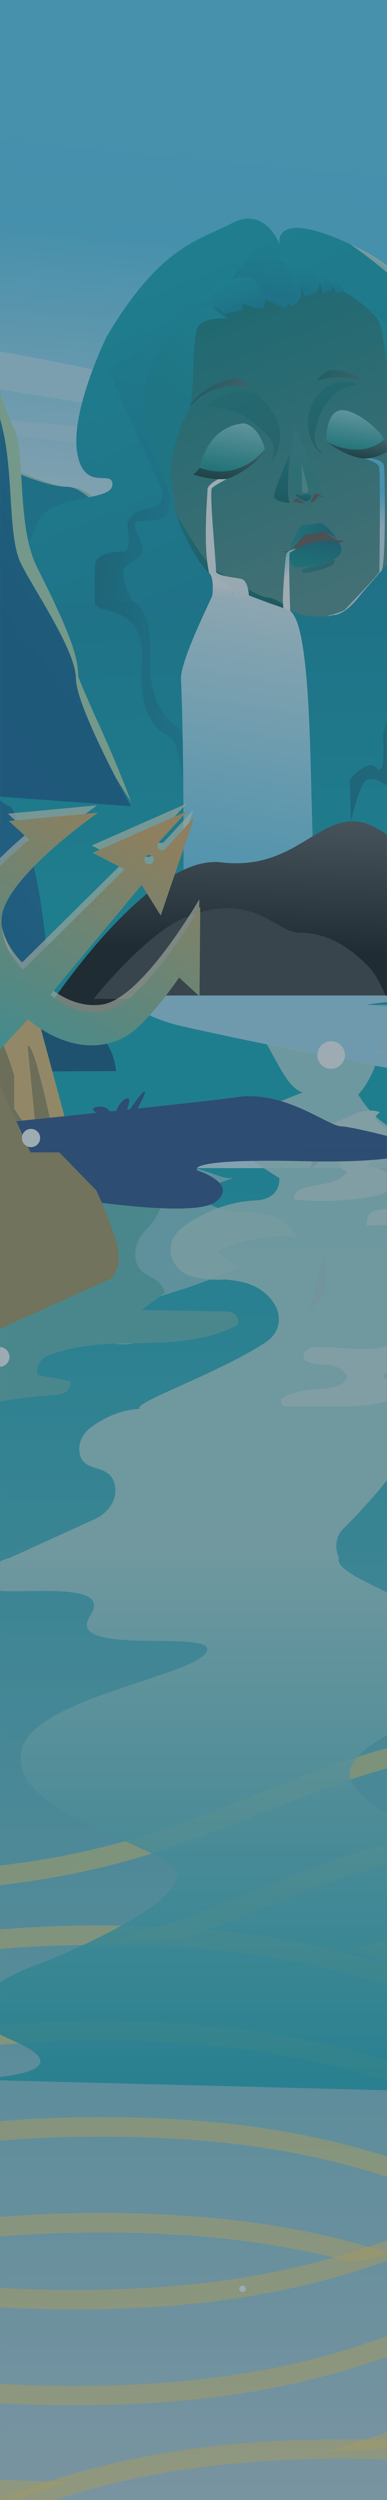 <svg width="839" height="5407" viewBox="0 0 839 5407" fill="none" xmlns="http://www.w3.org/2000/svg">
<rect x="0" y="0" width="839" height="5407" fill="#808080" stroke="none"/>
<mask id="mask0_4001_214" style="mask-type:alpha" maskUnits="userSpaceOnUse" x="0" y="0" width="839" height="5407">
<rect width="839" height="5407" fill="#D9D9D9"/>
</mask>
<g mask="url(#mask0_4001_214)">
<path d="M1500 2481.66H-34V5410.52H1500V2481.66Z" fill="url(#paint0_linear_4001_214)"/>
<g opacity="0.6">
<path d="M1486.06 3714.97C1457.72 3714.14 1428.4 3713.65 1398 3713.65C972.891 3713.65 756.947 3799.99 548.076 3883.45C445.285 3924.51 338.958 3967.05 208.911 3998.21C115.157 4020.71 14.772 4035.7 -94.648 4043.59C-94.648 4057.66 -94.648 4071.72 -94.648 4085.83C208.911 4064.32 388.856 3992.43 563.791 3922.5C666.582 3881.39 772.909 3838.9 902.956 3807.74C1048.87 3772.75 1210.84 3755.74 1398 3755.74C1428.06 3755.74 1457.33 3756.23 1486.11 3757.12C1486.11 3743.05 1486.06 3729.04 1486.06 3714.97Z" fill="#FFDA6C"/>
<path d="M1486.06 3714.97C1457.72 3714.14 1428.4 3713.65 1398 3713.65C972.891 3713.65 756.898 3799.99 548.076 3883.45C445.285 3924.56 338.958 3967.05 208.911 3998.21C115.157 4020.71 14.772 4035.7 -94.648 4043.59C-94.648 4057.66 -94.648 4071.72 -94.648 4085.83C208.911 4064.32 388.856 3992.43 563.791 3922.5C666.582 3881.39 772.909 3838.9 902.956 3807.74C1048.87 3772.75 1210.84 3755.74 1398 3755.74C1428.06 3755.74 1457.38 3756.23 1486.11 3757.12C1486.11 3743.05 1486.06 3729.04 1486.06 3714.97Z" fill="#FFDA6C"/>
<path d="M1486.84 3922.36C1458.26 3921.47 1428.7 3921.03 1398 3921.03C972.891 3921.03 756.898 4007.38 548.076 4090.83C458.692 4126.56 366.608 4163.36 258.562 4192.86C272.265 4193.25 285.967 4193.89 299.669 4194.87C323.734 4196.63 347.602 4200.89 371.667 4202.27C439.784 4179.43 502.107 4154.54 563.742 4129.89C666.533 4088.77 772.86 4046.29 902.907 4015.12C1048.82 3980.13 1210.79 3963.13 1397.95 3963.13C1428.35 3963.13 1458.02 3963.62 1487.14 3964.55C1487.04 3950.48 1486.89 3936.47 1486.8 3922.41L1486.84 3922.36Z" fill="#FFDA6C"/>
<path d="M1489.1 4129.74C1459.83 4128.81 1429.48 4128.32 1398 4128.32C1107.36 4128.32 914.498 4168.7 754.787 4220.89C780.767 4224.91 806.453 4232.26 831.647 4241.22C854.631 4234.61 878.352 4228.34 902.908 4222.41C1048.82 4187.42 1210.79 4170.41 1397.95 4170.41C1429.29 4170.41 1459.83 4170.95 1489.79 4171.88C1489.55 4157.82 1489.3 4143.81 1489.06 4129.74H1489.1Z" fill="#FFDA6C"/>
</g>
<g opacity="0.6">
<path d="M1497.99 4467.62C1467.45 4462.04 1437.64 4455.81 1408.46 4448.81C1278.37 4417.59 1172.09 4375.1 1069.3 4334.04C860.427 4250.54 644.483 4164.24 219.373 4164.24C99.639 4164.24 -3.545 4171.1 -94.598 4182.81C-94.598 4196.97 -94.598 4211.09 -94.598 4225.25C2.201 4212.61 106.122 4206.33 219.373 4206.33C406.587 4206.33 568.508 4223.34 714.418 4258.33C844.515 4289.54 950.793 4332.03 1053.58 4373.09C1183.39 4424.99 1315.94 4477.96 1499.71 4510.65C1499.12 4496.34 1498.53 4481.98 1497.99 4467.62Z" fill="#FFDA6C"/>
<path d="M1408.46 4656.14C1278.37 4624.92 1172.09 4582.44 1069.3 4541.37C860.427 4457.87 644.483 4371.57 219.372 4371.57C99.638 4371.57 -3.447 4378.43 -94.5 4390.1C-94.5 4404.26 -94.5 4418.42 -94.5 4432.53C2.25 4419.89 106.17 4413.62 219.372 4413.62C406.586 4413.62 568.507 4430.62 714.418 4465.61C844.515 4496.83 950.792 4539.31 1053.58 4580.38C1142.18 4615.81 1232.15 4651.73 1338.77 4681.33C1366.28 4675.4 1393.14 4666.09 1420.45 4658.83C1416.47 4657.9 1412.44 4657.02 1408.46 4656.09V4656.14Z" fill="#FFDA6C"/>
<path d="M1069.25 4748.71C860.377 4665.21 644.433 4578.91 219.323 4578.91C99.687 4578.91 -3.398 4585.77 -94.451 4597.43C-94.451 4599 -94.451 4600.57 -94.451 4602.14C-94.451 4614.73 -94.402 4627.33 -94.402 4639.92C2.299 4627.28 106.17 4621 219.274 4621C406.487 4621 568.409 4638.01 714.319 4673C834.004 4701.71 933.554 4739.99 1028.78 4777.91C1044.99 4768.95 1061.39 4760.37 1078.09 4752.29C1075.14 4751.11 1072.15 4749.93 1069.2 4748.71H1069.25Z" fill="#FFDA6C"/>
<path d="M219.325 4786.24C99.836 4786.24 -3.151 4793.06 -94.057 4804.77C-94.057 4818.93 -94.057 4833.04 -93.958 4847.2C2.644 4834.61 106.368 4828.34 219.374 4828.34C406.587 4828.34 568.509 4845.34 714.419 4880.33C728.367 4883.66 741.971 4887.14 755.378 4890.77C786.024 4890.72 816.031 4883.47 844.761 4873.08C688.537 4823.68 499.31 4786.24 219.374 4786.24H219.325Z" fill="#FFDA6C"/>
</g>
<g opacity="0.6">
<path d="M1505.85 4637.76C1286.81 4668.64 1138.55 4727.88 993.715 4785.8C890.924 4826.92 784.598 4869.4 654.501 4900.57C508.59 4935.56 346.62 4952.56 159.456 4952.56C69.532 4952.56 -14.449 4948.59 -93.715 4940.66C-93.715 4954.77 -93.617 4968.88 -93.567 4983C-17.936 4990.44 65.652 4994.66 159.505 4994.66C584.615 4994.66 800.608 4908.31 1009.43 4824.86C1112.22 4783.75 1218.55 4741.26 1348.6 4710.09C1399.67 4697.84 1452.76 4687.85 1508.16 4679.96C1507.32 4665.89 1506.64 4651.83 1505.9 4637.76H1505.85Z" fill="#FFDA6C"/>
<path d="M1505.85 4637.76C1286.81 4668.64 1138.55 4727.88 993.715 4785.8C890.924 4826.87 784.597 4869.4 654.55 4900.57C508.639 4935.56 346.669 4952.56 159.504 4952.56C69.63 4952.56 -14.4 4948.59 -93.666 4940.66C-93.666 4954.77 -93.568 4968.88 -93.519 4983C-17.887 4990.44 65.701 4994.66 159.504 4994.66C584.615 4994.66 800.608 4908.31 1009.43 4824.86C1112.22 4783.75 1218.55 4741.26 1348.6 4710.09C1399.67 4697.84 1452.76 4687.85 1508.16 4679.96C1507.32 4665.89 1506.64 4651.83 1505.9 4637.76H1505.85Z" fill="#FFDA6C"/>
<path d="M1518.13 4880.18C1518.77 4872.74 1519.46 4865.24 1520.14 4857.79C1519.75 4852.99 1519.41 4848.14 1519.06 4843.33C1292.71 4873.67 1141.39 4934.14 993.666 4993.19C890.875 5034.3 784.549 5076.79 654.501 5107.95C508.59 5142.94 346.62 5159.95 159.456 5159.95C69.827 5159.95 -14.006 5155.98 -93.076 5148.09C-93.027 5162.2 -92.978 5176.31 -92.88 5190.43C-17.444 5197.83 65.947 5201.99 159.456 5201.99C584.566 5201.99 800.559 5115.65 1009.38 5032.19C1112.17 4991.08 1218.5 4948.59 1348.55 4917.43C1402.57 4904.49 1458.8 4894 1517.64 4885.92C1517.79 4884.01 1517.93 4882.1 1518.13 4880.18Z" fill="#FFDA6C"/>
<path d="M-92.045 5355.52C-91.947 5369.63 -91.898 5383.7 -91.849 5397.81C-51.43 5401.78 -8.801 5404.82 36.48 5406.78C74.787 5390.8 114.126 5377.87 154.103 5367.28C66.831 5367.14 -14.841 5363.22 -92.045 5355.52Z" fill="#FFDA6C"/>
<path d="M1504.82 5052.63C1286.32 5083.55 1138.3 5142.7 993.716 5200.52C903.94 5236.39 811.561 5273.34 702.926 5302.89C721.588 5301.67 740.251 5300.49 758.962 5299.46C794.47 5297.5 829.978 5295.98 865.534 5295.15C915.334 5277.16 962.579 5258.3 1009.38 5239.58C1112.17 5198.51 1218.5 5155.98 1348.55 5124.81C1397.71 5113 1448.78 5103.3 1501.97 5095.56C1502.91 5081.25 1503.84 5066.94 1504.82 5052.63Z" fill="#FFDA6C"/>
</g>
<g opacity="0.6">
<path d="M-90.277 5484.65C12.514 5443.53 118.84 5401.04 248.888 5369.88C394.799 5334.89 556.769 5317.89 743.933 5317.89C931.098 5317.89 1093.07 5334.89 1238.98 5369.88C1329.84 5391.68 1409.1 5418.98 1483.65 5447.45C1484.29 5432.7 1484.93 5417.9 1485.62 5403.15C1305.43 5335.23 1096.7 5275.74 743.884 5275.74C328.498 5275.74 112.8 5358.17 -91.701 5439.81C-91.603 5454.85 -91.505 5469.94 -91.406 5484.99C-91.063 5484.84 -90.719 5484.69 -90.375 5484.55L-90.277 5484.65Z" fill="#FFDA6C"/>
<path d="M1485.72 5403.15C1305.52 5335.23 1096.8 5275.74 743.982 5275.74C328.596 5275.74 112.897 5358.17 -91.603 5439.81C-91.505 5454.85 -91.407 5469.94 -91.309 5484.99C-90.965 5484.84 -90.621 5484.69 -90.278 5484.6C12.513 5443.48 118.84 5401 248.887 5369.83C394.798 5334.84 556.768 5317.84 743.933 5317.84C931.097 5317.84 1093.07 5334.84 1238.98 5369.83C1329.83 5391.64 1409.1 5418.93 1483.65 5447.4C1484.29 5432.65 1484.93 5417.85 1485.62 5403.1L1485.72 5403.15Z" fill="#FFDA6C"/>
</g>
<path d="M1482.67 0H-69.551V2526.39H1482.67V0Z" fill="url(#paint1_linear_4001_214)"/>
<path d="M678.369 1308.45C678.369 1308.45 695.902 1311.24 713.239 1321.29C739.759 1336.63 752.086 1427.63 757.832 1660.54C766.869 2026.6 775.905 2204.97 775.905 2204.97H702.631C702.631 2204.97 705.577 1315.95 678.32 1308.5L678.369 1308.45Z" fill="url(#paint2_linear_4001_214)"/>
<path d="M1482.52 1041.08C1482.52 1041.08 1136.14 1198.39 1109.67 1198.39C1083.2 1198.39 935.224 1114.69 872.312 1182.95C809.4 1251.16 712.699 1316.83 702.533 1316.83C692.367 1316.83 492.777 1382.1 311.359 1219.7C290.929 1201.42 220.699 1054.22 155.528 1054.22C90.357 1054.22 -69.551 964.051 -69.551 964.051L4.215 2456.41L1482.67 2526.39L1482.52 1041.04V1041.08Z" fill="#99D3B4"/>
<path d="M1482.52 1061.91C1361.66 1090.82 1199.44 1205.3 1109.67 1198.39C1083.25 1196.33 921.768 1130.17 858.856 1198.39C795.944 1266.6 712.699 1316.83 702.533 1316.83C692.367 1316.83 675.817 1300.22 646.055 1307.71C593.456 1320.99 504.908 1286.74 486.737 1286.74C473.82 1286.74 344.215 1215 317.744 1215C291.272 1215 209.354 1052.65 144.183 1052.65C79.012 1052.65 -69.551 973.704 -69.551 973.704V2478.02L1482.67 2526.44L1482.52 1061.91Z" fill="url(#paint3_linear_4001_214)"/>
<path d="M594.29 1308.45C594.29 1308.45 610.743 1306.24 629.16 1321.29C653.175 1340.89 668.007 1427.63 673.753 1660.54C682.79 2026.6 691.826 2204.97 691.826 2204.97L395.683 2180.86C395.683 2180.86 402.362 1686.86 392.343 1469.18C390.231 1422.87 475.587 1263.95 469.645 1263.22C509.867 1265.86 596.304 1314.57 594.241 1308.45H594.29Z" fill="url(#paint4_linear_4001_214)"/>
<path style="mix-blend-mode:screen" d="M1072.1 2179C1063.85 2170.03 92.959 2195.61 92.959 2195.61C92.959 2195.61 317.89 1846.26 478.633 1865.08C639.375 1883.9 687.554 1761.19 782.486 1778C877.419 1794.86 1088.11 2058.16 1088.11 2058.16L1072.1 2178.95V2179Z" fill="url(#paint5_linear_4001_214)"/>
<g style="mix-blend-mode:screen">
<path d="M202.773 2160.23C202.773 2160.23 313.962 2021.99 397.403 1986.07C544.787 1922.61 599.399 2017.04 647.823 2017.04C696.247 2017.04 744.72 2034.64 800.167 2091.72C820.598 2112.8 839.408 2161.7 839.408 2161.7L202.773 2160.18V2160.23Z" fill="#333333"/>
</g>
<path d="M380.753 2216.1C390.625 2218.79 552.104 2255.69 829.388 2307.73C856.94 2312.88 885.67 2318.22 915.53 2323.66C923.781 2325.18 932.13 2326.7 940.528 2328.22C969.356 2333.41 999.118 2338.8 1029.81 2344.24C1047.84 2347.43 1066.16 2350.66 1084.82 2353.89C1101.37 2356.79 1118.21 2359.68 1135.26 2362.62C1241.98 2380.9 1358.22 2399.91 1482.67 2419.12C1482.67 2351.98 1482.67 2152.98 1482.67 2152.98H284.249C284.249 2152.98 274.328 2186.89 380.753 2216.1Z" fill="#A0DDF7"/>
<path d="M1482.67 952.976C1482.67 952.976 748.06 961.062 491.599 877.118C235.187 793.175 -69.551 749.022 -69.551 749.022V831.692C430.946 905.393 495.675 943.567 678.812 961.013C995.877 991.199 870.446 1005.95 723.946 1005.95C577.446 1005.95 461.542 940.039 271.186 929.405C105.336 920.144 -69.551 899.121 -69.551 899.121V929.405C-69.551 929.405 678.37 1023.49 975.692 1047.16C1173.91 1062.94 998.824 983.113 1191.69 983.113C1264.47 983.113 1482.62 972.529 1482.62 972.529V952.976H1482.67Z" fill="#BAE6F9"/>
<path d="M-69.551 1403.32C-28.395 1428.02 -84.628 1704.06 23.761 1745.27C117.466 1885.03 112.752 2310.23 112.752 2310.23L-69.551 2313.66V1403.27V1403.32Z" fill="url(#paint6_linear_4001_214)"/>
<path d="M166.382 2315.03C166.382 2315.03 121.788 2166.8 48.415 2127.69C-21.814 2090.25 -69.551 2117.79 -69.551 2117.79V2316.16L166.382 2314.99V2315.03Z" fill="#004D77"/>
<path d="M251.785 2316.55C251.785 2316.55 247.07 2254.66 205.276 2232.17C181.064 2219.18 156.066 2228.49 140.547 2245.3C115.746 2272.2 112.75 2317.19 112.75 2317.19L251.785 2316.5V2316.55Z" fill="#004D77"/>
<path d="M813.967 2273.43C946.961 2292.64 1102.01 2375.75 1102.01 2375.75L1178.62 2385.89C1178.62 2385.89 1048.92 2294.26 847.707 2269.61C836.558 2270.83 825.361 2272.11 814.016 2273.48L813.967 2273.43Z" fill="#C9D7C9"/>
<path d="M1208.77 2381.88C1276.84 2432.4 1098.42 2533.84 1098.42 2533.84H837.098C837.098 2533.84 1139.43 2440.34 1122.39 2393.2C1119.69 2385.75 1110.85 2376.49 1098.76 2370.71L1208.77 2381.88Z" fill="#84A3C1"/>
<path d="M1482.67 2212.32C1482.67 2212.32 859.887 2187.92 796.238 2171.94H1482.67V2212.32Z" fill="#76CEDE"/>
<path d="M1482.67 2132.79C1482.67 2132.79 859.887 2157.19 796.238 2173.17H1482.67V2132.79Z" fill="url(#paint7_linear_4001_214)"/>
<path d="M587.218 2508.21C587.218 2508.21 496.705 2398.93 552.202 2420.64C585.499 2433.67 592.866 2508.21 592.866 2508.21C592.866 2508.21 587.218 2461.16 587.218 2438.92C587.218 2416.67 605.34 2457.88 592.866 2508.21C615.507 2466.46 621.154 2450.33 651.702 2457.15C682.249 2463.96 604.162 2487.38 604.162 2500.86C604.162 2514.33 587.169 2508.21 587.169 2508.21H587.218Z" fill="#1E4280"/>
<path d="M280.319 2430C280.319 2430 335.423 2334.59 305.465 2367.13C300.357 2372.66 259.987 2429.31 259.987 2429.31C259.987 2429.31 280.319 2396.19 280.319 2380.21C280.319 2364.24 243.289 2390.26 252.228 2426.42C235.972 2396.43 228.85 2389.86 206.947 2394.76C184.994 2399.66 238.133 2421.28 238.133 2430.98C238.133 2440.68 280.369 2430 280.369 2430H280.319Z" fill="#1E4280"/>
<path d="M508.738 2546.82C481.138 2556.33 453.537 2565.88 425.936 2575.39C452.898 2617.78 497.05 2620.28 536.388 2621.5C575.727 2622.73 620.467 2629.59 644.09 2676.19C585.549 2669.92 526.173 2680.41 470.284 2706.92C485.803 2718.63 501.322 2730.39 516.793 2742.1C444.648 2773.71 371.226 2798.65 296.969 2816.83C307.282 2841.48 322.949 2861.08 341.12 2872.01C315.975 2902.54 281.302 2911.26 248.938 2906.02C216.622 2900.78 185.878 2883.04 155.626 2865.44C147.424 2860.64 138.682 2855.35 133.624 2844.67C129.449 2835.9 128.418 2824.82 127.485 2814.19C123.408 2768.32 119.332 2722.5 115.256 2676.63C171.341 2661.78 227.378 2646.89 283.463 2632.04C294.661 2605.77 253.996 2587.79 289.75 2560.64C307.037 2547.51 338.91 2550.79 358.997 2542.36C379.526 2533.74 396.567 2526.73 418.373 2526.88C443.665 2527.02 486 2554.61 508.738 2546.77V2546.82Z" fill="#7ECAD0"/>
<path d="M81.993 2973.8C105.419 2978.16 128.894 2982.52 152.321 2986.88C153.745 3007.76 137.341 3016.04 125.26 3016.68C66.375 3019.86 7.539 3028.24 -50.854 3041.72C-93.287 3051.52 -143.97 3076.61 -154.676 3148.55C-111.802 3145.61 -68.534 3160.85 -29.736 3192.6C-59.203 3213.97 -88.474 3236.36 -117.401 3259.83C-124.227 3265.37 -131.447 3271.59 -135.228 3282.87C-146.18 3315.45 -121.379 3348.48 -101.096 3362.01C-106.449 3364.55 -111.802 3367.15 -117.155 3369.7H-197.551V2695.95C-164.793 2683.5 -131.987 2671.59 -99.131 2660.17C-12.007 2629.94 75.559 2603.43 163.518 2581.77C213.268 2569.52 272.693 2541.44 322.787 2548.59C334.377 2550.26 342.383 2554.42 347.539 2560.26C347.638 2560.35 347.785 2560.5 347.883 2560.65C368.215 2584.66 341.204 2636.11 315.273 2661.15C302.307 2673.65 289.931 2697.22 293.811 2722.02C300.785 2766.56 346.41 2754.07 357.362 2796.11C340.565 2808.51 323.769 2820.91 306.973 2833.3C369.787 2834.33 432.601 2835.36 495.414 2836.39C506.17 2836.59 521.444 2849.77 515.501 2865.35C382.654 2934.35 237.578 2878.24 102.472 2932.64C90.489 2937.49 75.363 2955.67 81.944 2973.7L81.993 2973.8Z" fill="#57B6B2"/>
<path d="M706.609 2704.91V2793.9C692.17 2810.85 680.481 2824.33 674.392 2831.29C671.445 2834.67 669.824 2836.53 669.824 2836.53L671.543 2830.36L703.76 2715.1L706.609 2704.86V2704.91Z" fill="#46605E"/>
<path d="M706.609 2441.66V2498.95L669.824 2532.71L681.513 2503.75L696.099 2467.68L706.609 2441.66Z" fill="#334A48"/>
<path d="M115.6 2453.86L97.085 2583.58L-33.552 2751.32L-77.213 2591.17L-72.94 2525.16C-72.94 2525.16 -188.205 2307.29 -188.205 2297.15C-188.205 2287 -171.556 2163.12 -171.556 2163.12L-247.777 1836.22V1676.08L-175.976 1729.93L-228.133 1515.34L-118.859 1768.3L-121.806 1869.59C-156.97 1839.11 -199.746 1834.21 -199.746 1834.21L-106.631 1991.46L-56.389 1869.59L-34.78 2026.7L-56.389 2226L-46.862 2380.26L-34.78 2226C-13.417 2176.89 30.538 2326.11 30.538 2326.11V2398.15L80.338 2471.75L59.809 2262.06C74.444 2253.14 115.501 2453.86 115.501 2453.86H115.6Z" fill="#9B854D"/>
<path d="M156.658 2481.94C156.658 2489.59 97.134 2583.62 97.134 2583.62L115.65 2453.91C115.65 2453.91 74.641 2253.19 59.957 2262.11L80.486 2471.8L30.686 2398.19V2326.16C30.686 2326.16 -13.268 2176.94 -34.632 2226.04L-46.714 2380.31L-56.241 2226.04L-34.632 2026.75L-56.241 1869.64L-106.482 1991.51L-199.598 1834.26C-199.598 1834.26 -156.822 1839.16 -121.658 1869.64L-118.711 1768.35L-227.985 1515.39L-233.829 1491.33L-237.414 1476.63L-185.159 1556.9L-89.441 1704.06L-19.113 1963.04L36.383 2089.13L49.644 2119.31L76.115 2179.39C76.115 2179.39 156.707 2474.25 156.707 2481.89L156.658 2481.94Z" fill="#E6B969"/>
<path opacity="0.89" d="M1325.87 2755.48C1323.12 2773.82 1316.4 2788.09 1307.72 2799.57C1296.29 2814.74 1281.38 2825.12 1267.55 2833.52C1230.03 2856.43 1192.51 2879.3 1154.95 2902.16C1149.8 2905.33 1144.3 2908.88 1141.16 2916.52C1123.41 2959.99 992.51 3104.31 894.715 3109.31C891.576 3145.57 799.715 3252.1 747.825 3302.53C741.842 3308.34 735.711 3314.83 732.18 3324.86C726.736 3340.43 728.943 3356.04 735.073 3369.82H20C82.336 3341.43 144.672 3313.1 207.008 3284.76C229.029 3274.72 256.887 3247.06 248.745 3210.8C237.416 3160.41 174.295 3190 171.892 3136.16C170.813 3112.09 185.428 3095.43 198.474 3086.01C231.628 3062 267.431 3048.7 303.479 3047.01C283.224 3034.96 469.153 2972.52 574.893 2903.74C588.822 2894.71 604.418 2878.58 604.467 2853.22C604.467 2834.68 595.835 2819.5 586.811 2809.13C558.071 2776.03 523.151 2770.51 487.642 2767.15C487.642 2767.15 410.936 2773.63 385.678 2742.12C383.226 2739.05 380.676 2735.69 378.42 2732.04C377.537 2731.22 376.605 2730.36 375.722 2729.44C375.967 2729.16 376.213 2728.92 376.409 2728.63C373.27 2722.91 370.867 2716.33 370.033 2708.7C367.09 2682.09 384.06 2662.44 398.724 2652.07C448.112 2617.25 501.326 2598.18 554.785 2596.21C576.463 2595.39 606.037 2585.21 605.791 2548.28C603.486 2546.79 601.181 2545.3 598.876 2543.81C575.04 2528.49 551.254 2513.17 527.418 2497.85C526.78 2497.46 526.143 2497.03 525.505 2496.65C523.053 2495.06 520.65 2493.52 518.197 2491.94C509.664 2486.46 499.855 2477.77 495.735 2465.28C494.901 2462.74 494.264 2460 493.969 2457.12C493.724 2455.24 493.675 2453.28 493.724 2451.26C493.724 2450.73 493.724 2450.2 493.773 2449.62C495.097 2429.88 508.781 2421.24 520.11 2416.72C522.415 2415.81 524.671 2414.9 526.976 2413.99C546.398 2406.3 565.82 2398.57 585.242 2390.84C608.832 2381.47 632.423 2372.11 656.062 2362.69C625.164 2354 600.764 2296.62 578.645 2258.82C662.517 2266.71 746.888 2300.2 815.066 2300.21C805.551 2327.2 792.309 2350.35 776.664 2367.11C803.54 2412.31 837.136 2436.56 873.625 2451.93C959.895 2488.19 1114.19 2590.21 1104.38 2600.15C1120.12 2644.1 1154.7 2655.96 1184.91 2653.03C1211.89 2650.34 1239.16 2639.39 1265.74 2644.72C1268.88 2645.34 1272.07 2646.21 1275.2 2647.36C1304.83 2658.02 1333.32 2705.53 1325.77 2755.43L1325.87 2755.48Z" fill="#B1DEDC"/>
<path d="M792.702 2524.43C817.307 2521.78 842.305 2532.86 863.178 2555.59C845.939 2579.61 822.759 2585.24 800.757 2588.87C746.93 2597.69 692.711 2599.55 638.737 2594.36C635.545 2586.03 642.274 2576.86 647.823 2574.17C682.84 2557.11 722.964 2568.33 753.56 2534.28C743.935 2532.61 735.094 2521.14 731.46 2505.61C748.06 2505.66 764.66 2499.53 779.835 2487.77C756.605 2486.65 733.425 2485.57 710.195 2484.44C681.661 2483.07 650.377 2479.88 629.406 2446.27C651.457 2428.38 677.192 2437.05 701.502 2434.11C742.461 2429.16 782.045 2389.86 823.643 2405.45C818.83 2408.58 816.472 2412.45 812.986 2415.79C827.915 2443.96 857.088 2437.98 872.067 2466.02C861.606 2483.46 846.234 2481.01 832.581 2487.38C822.611 2492.04 798.056 2523.84 792.801 2524.38L792.702 2524.43Z" fill="#C5E5E3"/>
<path d="M995.813 2606.81C1053.37 2602.25 1118.05 2602.1 1159.31 2671.89C1155.82 2665.96 1131.36 2671.89 1126.01 2671.89C1116.38 2671.89 1107.74 2673.94 1098.36 2675.61C1075.86 2679.73 1052.93 2677.57 1030.34 2682.13C1024.4 2683.3 1018.16 2684.92 1013.44 2691.24C1011.77 2693.45 1010.3 2696.54 1010.2 2700.11C1010.01 2705.65 1013 2710.01 1015.95 2712.17C1021.55 2716.28 1027.83 2716.33 1033.92 2716.33C1045.51 2716.33 1057.1 2716.23 1068.69 2716.19C1069.53 2716.19 1070.41 2716.19 1071.05 2717.12C1072.18 2718.68 1071.79 2722.07 1070.66 2723.63C1069.53 2725.2 1068.01 2725.5 1066.53 2725.69L1037.16 2729.81C1046 2749.8 1060.44 2750.49 1073.7 2752.3C1090.6 2754.65 1107.49 2756.96 1124.34 2759.31C1158.91 2764.11 1193.49 2768.91 1228.06 2773.67C1243.83 2775.87 1265.39 2793.66 1258.66 2818.51C1203.75 2847.86 1145.6 2841.24 1089.12 2834.48C1060.39 2831.05 1031.66 2827.33 1002.88 2827.82C978.673 2828.26 949.402 2830.56 926.222 2843.06C918.511 2847.22 909.622 2859.03 912.814 2871.87C949.255 2889.12 988.299 2869.91 1025.62 2879.71C1033.33 2881.72 1041.78 2885.98 1045.76 2897.6C1046.79 2900.54 1015.65 2904.31 1013.1 2904.11C1001.76 2903.28 988.888 2899.17 977.74 2904.65C947.438 2919.65 1003.13 2936.16 1003.87 2947.83C1004.26 2954.05 999.84 2957.38 996.255 2958.56C969.342 2967.43 941.839 2967.53 914.533 2967.28C904.858 2967.18 835.66 2959.1 832.811 2974.19C832.222 2977.28 833.499 2980.66 835.169 2982.18C836.838 2983.7 838.754 2983.79 840.62 2983.99C849.313 2984.92 857.907 2988.11 866.06 2993.4C870.529 2996.34 875.637 3002.17 874.949 3010.35C874.261 3018.15 868.908 3021.38 864.439 3022.9C824.708 3036.42 787.579 3041.91 747.161 3041.91C705.317 3041.91 663.425 3041.82 621.582 3041.82C618.488 3041.82 615.198 3041.77 612.496 3039.17C609.746 3036.57 607.831 3030.54 609.157 3025.64C647.513 3000.9 685.722 3008.15 725.109 2999.18C734.097 2997.12 743.87 2994.43 750.058 2982.86C750.893 2981.25 751.728 2979.29 751.581 2977.13C751.433 2974.97 750.402 2973.36 749.42 2972.03C737.436 2955.81 721.377 2952.33 706.201 2951.4C691.026 2950.47 675.359 2951.4 661.117 2942.14C660.135 2941.5 659.054 2940.72 658.465 2939.25C657.581 2937.19 657.728 2934.4 658.17 2931.95C662.59 2907.01 696.87 2914.26 708.313 2914.06C726.976 2913.82 745.638 2915.68 764.3 2916.71C811.595 2919.36 881.334 2919.21 910.26 2840.8C902.304 2837.47 893.955 2840.8 885.754 2840.46C877.552 2840.17 868.27 2834.28 865.716 2820.76C865.225 2818.11 865.028 2815.17 865.667 2812.58C866.649 2808.61 869.252 2806.74 871.609 2805.47C891.45 2794.59 912.716 2796.06 933.539 2794.64C954.363 2793.22 976.168 2788.17 992.915 2766.76C996.206 2762.59 999.447 2756.96 999.545 2749.9C999.643 2736.77 989.772 2731.96 982.209 2731.23C952.005 2728.19 921.409 2727.55 891.991 2713.2C885.361 2709.96 877.257 2700.7 879.958 2689.72C891.009 2689.18 976.119 2683.7 972.583 2659.78C971.552 2652.92 966.837 2650.18 962.761 2649.2C936.633 2642.83 908.934 2647.19 882.61 2647.83C853.684 2648.56 824.806 2649.54 795.928 2650.81C793.718 2641.5 797.009 2630.38 801.871 2624.84C806.733 2619.31 812.774 2618.08 818.569 2617.1C877.798 2607.15 936.781 2611.17 996.107 2606.47L995.813 2606.81Z" fill="#C5E5E3"/>
<path d="M115.6 2809.19L1.317 2848L-158.59 2927.38L-257.01 2976.29V2857.7L-241.441 2829.38L-133.445 2633.07L-88.557 2686.24L-33.503 2751.36L115.6 2809.19Z" fill="#948149"/>
<path d="M915 2476.82C915 2476.82 774.584 2437.82 739.22 2435.94C708.987 2434.32 616.333 2356.87 512.136 2373.04C451.365 2382.52 -40 2432.7 -40 2432.7V2476.82H915Z" fill="#1E4280"/>
<path d="M113.593 2585.62C113.593 2585.62 417.649 2638.81 467.899 2599.09C518.15 2559.38 428.107 2531.58 428.107 2531.58C428.107 2531.58 390.95 2505.25 657.679 2511.34C924.407 2517.43 911.908 2476.82 911.908 2476.82H-25L64.278 2525.09L113.593 2585.62Z" fill="#1E4280"/>
<path d="M257.925 2734.31L257.09 2736.12L244.763 2763.57L182.686 2791.55L0.727 2873.53L-133.789 2925.38C-133.789 2925.38 -212.712 2931.7 -288 2941.45V1393.57C-281.223 1389.06 -276.704 1385.97 -275.968 1385.43C-275.869 1385.39 -275.771 1385.34 -275.771 1385.34L-259.024 1424.1L-206.917 1638.69L-278.718 1584.88V1745.02L-151.273 2014.45C-151.273 2014.45 -105.845 1905.12 -105.845 1915.31C-105.845 1925.5 -152.747 2205.07 -152.747 2205.07L-56.046 2499.93L-26.726 2288.96L35.891 2426.13L66.144 2492.33H128.614L185.633 2550.74L208.715 2574.41C208.715 2574.41 208.715 2574.41 208.764 2574.46C219.913 2598.77 230.963 2624.54 239.999 2648.8C245.5 2663.6 250.264 2677.81 253.849 2690.8C257.532 2704.42 257.925 2734.31 257.925 2734.31Z" fill="#A58E53"/>
<path opacity="0.86" d="M1097.57 4527.32C1097.57 4527.32 1391.99 4363.63 1259.56 4209.62C1127.13 4055.62 746.884 3917.23 757.932 3833.41C768.98 3749.59 1012.87 3693.59 1045.87 3650.19C1057.7 3634.66 1090.16 3609.25 990.48 3531.29C890.803 3453.34 721.744 3406.1 734.51 3369.78H18.599C18.599 3369.78 -24.66 3379.26 -35.757 3424.09C-46.854 3468.92 256.843 3400.91 195.711 3493.99C134.579 3587.06 478.295 3519.86 447.458 3573.24C416.622 3626.62 68.585 3673.14 46.489 3787.13C24.393 3901.13 235.926 3956.97 359.32 4024.43C482.714 4091.89 90.534 4245.45 90.534 4245.45C90.534 4245.45 -169.02 4329.22 22.478 4410.65C213.928 4492.09 -77.199 4497.25 -77.199 4497.25L1097.57 4527.32Z" fill="url(#paint8_linear_4001_214)"/>
<path opacity="0.69" d="M430.571 2139.03L432.078 1944.93C432.078 1944.93 388.66 2020.3 335.339 2084.37C299.099 2127.91 258.121 2166.3 223.163 2172.21C158.821 2183 107.118 2135.6 107.118 2135.6L304.96 1898.16L346.407 1964.1L419.242 1751.65L356.564 1819.82C352.711 1824 346.291 1824.35 342.222 1820.63C338.127 1816.89 337.959 1810.48 341.8 1806.26L404.478 1738.09L198.734 1828.65L268.035 1864.29L48.033 2081.42C48.033 2081.42 -3.656 2034 1.627 1969.05C4.548 1933.74 39.315 1889.69 79.7 1849.91C139.069 1791.38 210.555 1741.75 210.555 1741.75L17.068 1759.76L61.375 1800.4C61.375 1800.4 -35.351 1878.41 -57.009 1929.19C-104.091 2039.61 -0.699 2134.43 -0.699 2134.43L-63.377 2202.6L-4.292 2256.78L58.386 2188.61C58.386 2188.61 161.752 2283.41 267.88 2227.18C316.699 2201.32 386.264 2098.39 386.264 2098.39L430.571 2139.03ZM314.382 1850.91C310.288 1847.18 310.133 1840.74 313.961 1836.55C317.788 1832.35 324.234 1832.02 328.303 1835.74C332.398 1839.48 332.553 1845.91 328.725 1850.1C324.897 1854.3 318.452 1854.64 314.382 1850.91Z" fill="#FAF3D0"/>
<path d="M432.592 2154.88L434.099 1960.78C434.099 1960.78 390.682 2036.15 337.36 2100.21C301.121 2143.76 260.142 2182.15 225.184 2188.06C160.842 2198.84 109.139 2151.45 109.139 2151.45L306.981 1914L348.429 1979.95L421.264 1767.5L358.586 1835.67C354.733 1839.85 348.313 1840.2 344.243 1836.48C340.174 1832.75 339.98 1826.33 343.821 1822.11L406.499 1753.94L200.756 1844.5L270.056 1880.14L50.054 2097.27C50.054 2097.27 -1.634 2049.85 3.648 1984.9C6.57 1949.58 41.337 1905.54 81.722 1865.76C141.09 1807.23 212.577 1757.6 212.577 1757.6L19.089 1775.6L63.396 1816.25C63.396 1816.25 -33.329 1894.25 -54.988 1945.04C-102.069 2055.46 1.323 2150.28 1.323 2150.28L-61.355 2218.45L-2.27 2272.63L60.408 2204.46C60.408 2204.46 163.774 2299.26 269.901 2243.03C318.721 2217.17 388.285 2114.23 388.285 2114.23L432.592 2154.88ZM316.39 1866.79C312.296 1863.05 312.141 1856.62 315.968 1852.42C319.796 1848.22 326.241 1847.89 330.311 1851.61C334.406 1855.35 334.56 1861.78 330.733 1865.98C326.905 1870.17 320.46 1870.51 316.39 1866.79Z" fill="url(#paint9_linear_4001_214)"/>
<path d="M67.241 2480.96C78.172 2480.96 87.033 2472.12 87.033 2461.22C87.033 2450.31 78.172 2441.47 67.241 2441.47C56.31 2441.47 47.449 2450.31 47.449 2461.22C47.449 2472.12 56.31 2480.96 67.241 2480.96Z" fill="white"/>
<path d="M525.73 4957.02C529.636 4957.02 532.802 4953.86 532.802 4949.97C532.802 4946.07 529.636 4942.91 525.73 4942.91C521.824 4942.91 518.658 4946.07 518.658 4949.97C518.658 4953.86 521.824 4957.02 525.73 4957.02Z" fill="white"/>
<path d="M717.909 2311.51C734.427 2311.51 747.818 2298.15 747.818 2281.66C747.818 2265.18 734.427 2251.82 717.909 2251.82C701.391 2251.82 688 2265.18 688 2281.66C688 2298.15 701.391 2311.51 717.909 2311.51Z" fill="white"/>
<path d="M-0.844 2955.96C10.928 2955.96 20.471 2946.43 20.471 2934.69C20.471 2922.94 10.928 2913.42 -0.844 2913.42C-12.615 2913.42 -22.158 2922.94 -22.158 2934.69C-22.158 2946.43 -12.615 2955.96 -0.844 2955.96Z" fill="white"/>
<path d="M606.372 529.633C606.372 529.633 576.07 444.219 502.501 482.932C432.124 519.979 348.192 530.564 230.913 728.588C230.913 728.588 152.727 887.948 167.166 977.968C181.605 1067.99 246.874 1011.98 243.535 1049.51C240.195 1087.05 97.133 1066.57 78.52 1136.64C59.907 1206.72 -26.628 1219.51 12.317 1286.4C51.263 1353.29 1077.7 1222.69 1077.7 1222.69C1077.7 1222.69 1077.16 1035.11 983.991 1022.46C890.826 1009.87 984.384 903.188 984.384 903.188C984.384 903.188 1008.74 621.907 719.869 511.256C588.642 460.978 606.323 529.682 606.323 529.682L606.372 529.633Z" fill="url(#paint10_linear_4001_214)"/>
<path d="M500.929 587.8L578.476 649.349C578.476 649.349 551.907 643.223 526.221 641.802C526.221 641.802 547.929 649.79 551.956 657.826C551.956 657.826 525.239 648.319 519.002 653.073C519.002 653.073 498.375 647.437 475.931 665.422C453.487 683.406 420.975 697.176 412.773 728.294C404.572 759.411 416.162 876.873 347.357 930.434C347.357 930.434 351.531 997.324 358.898 1010.36C366.265 1023.39 353.496 1066.81 353.496 1066.81L236.168 804.543L500.978 587.8H500.929Z" fill="url(#paint11_linear_4001_214)"/>
<path d="M890.336 931.61L886.014 954.642C887.684 947.095 889.206 939.451 890.336 931.61C895.64 895.004 894.216 859.036 887.046 825.076C883.559 808.513 878.647 792.391 872.509 776.905C835.871 684.582 754.395 614.556 651.801 599.708C496.706 577.264 352.023 689.532 328.646 850.46C324.521 879.029 324.472 907.206 328.057 934.305C329.088 941.999 330.414 949.644 331.986 957.141C337.535 983.358 346.572 1008.35 358.555 1031.58C358.555 1031.58 400.005 1234.55 499.358 1271.84L654.747 1329.52C654.747 1329.52 736.027 1348.93 771.093 1300.41C806.159 1251.9 871.428 1198.63 881.349 1140.37C891.269 1082.1 892.006 986.935 890.385 931.61H890.336Z" fill="url(#paint12_linear_4001_214)"/>
<path opacity="0.33" d="M640.602 923.328C640.602 923.328 670.757 997.863 700.273 1069.16C700.273 1069.16 674.293 1109.2 629.994 1083.03C629.994 1083.03 624.592 980.81 640.602 923.328Z" fill="url(#paint13_linear_4001_214)"/>
<path d="M634.463 1086.22C634.463 1086.22 640.847 1076.12 644.727 1077.49C648.607 1078.87 656.76 1087.39 660.148 1086.66C663.537 1085.92 658.577 1091.71 645.562 1085.78L634.463 1086.22Z" fill="#594A42"/>
<path d="M673.115 1085.73C673.115 1085.73 680.629 1067.69 684.264 1067.84C687.898 1067.99 693.595 1068.38 701.404 1076.42C701.404 1076.42 687.947 1070.78 688.192 1074.51C688.438 1078.23 676.16 1089.79 673.115 1085.73Z" fill="#594A42"/>
<path d="M628.424 1195.1C628.424 1195.1 623.365 1229.85 646.988 1227.4C670.61 1224.95 727.924 1213.58 736.764 1199.61C745.604 1185.65 732.295 1169.33 732.295 1169.33C732.295 1169.33 689.96 1152.37 628.374 1195.05L628.424 1195.1Z" fill="url(#paint14_linear_4001_214)"/>
<path d="M626.459 1193.14C626.459 1193.14 643.697 1136.79 658.038 1135.42C672.378 1134.04 682.495 1133.16 685.098 1132.04C687.701 1130.91 703.122 1124.59 728.955 1164.92C728.955 1164.92 703.761 1146.3 694.577 1151.05C682.888 1157.13 657.989 1157.86 654.06 1161.34C650.131 1164.82 633.629 1178.74 626.459 1193.09V1193.14Z" fill="url(#paint15_linear_4001_214)"/>
<path d="M610.644 1192.46C616.193 1192.26 626.457 1194.81 633.038 1186.92C644.58 1173.1 655.679 1157.13 663.635 1156.54C671.591 1155.95 688.682 1152.32 688.682 1152.32C688.682 1152.32 697.669 1148.7 702.089 1149.92C712.354 1152.76 725.123 1171.53 742.066 1168.74C742.066 1168.74 745.946 1169.03 746.143 1169.08C746.339 1169.13 737.057 1176.14 730.623 1173.15C701.304 1159.48 642.763 1186.14 636.329 1188.88C631.467 1190.94 628.275 1198.19 610.594 1192.51L610.644 1192.46Z" fill="#594A42"/>
<path d="M435.217 1005.41C435.217 1005.41 448.28 924.113 527.841 915.488C527.841 915.488 557.996 916.713 574.203 970.078C574.203 970.078 542.82 1020.99 480.94 1020.85C419.059 1020.75 435.168 1005.41 435.168 1005.41H435.217Z" fill="url(#paint16_linear_4001_214)"/>
<path d="M432.958 1011.83C432.958 1011.83 422.055 1025.21 418.912 1025.65C415.769 1026.09 475.685 1044.42 502.156 1031.97C528.627 1019.52 562.858 997.765 571.993 973.312C571.993 973.312 522.243 1042.8 432.958 1011.83Z" fill="url(#paint17_linear_4001_214)"/>
<path d="M707.493 955.622C707.493 955.622 705.184 893.534 736.714 887.605C768.244 881.676 827.865 932.982 832.04 950.967C836.214 968.951 813.819 979.585 787.79 982.084C761.761 984.583 707.493 955.622 707.493 955.622Z" fill="url(#paint18_linear_4001_214)"/>
<path d="M707.492 955.622C707.492 955.622 763.971 998.157 802.376 990.66C840.781 983.162 851.389 964.982 851.389 964.982L832.039 950.967C832.039 950.967 789.754 995.903 707.492 955.622Z" fill="url(#paint19_linear_4001_214)"/>
<path d="M544.442 838.602C544.442 838.602 525.583 817.285 514.533 817.138C503.483 816.991 434.432 830.222 401.92 893.143C401.92 893.143 443.616 816.109 544.442 838.553V838.602Z" fill="url(#paint20_linear_4001_214)"/>
<path d="M687.652 823.9C687.652 823.9 702.582 797.487 724.977 800.035C747.372 802.584 770.602 808.562 795.207 827.723C795.207 827.723 740.005 804.152 687.652 823.851V823.9Z" fill="url(#paint21_linear_4001_214)"/>
<path d="M650.081 1070.93C650.081 1070.93 643.402 1064.9 641.29 1069.65C639.178 1074.41 661.082 1083.37 661.082 1083.37C661.082 1083.37 671.395 1085.29 674.784 1074.36C678.173 1063.43 654.943 1071.61 652.536 1071.27L650.081 1070.93Z" fill="url(#paint22_linear_4001_214)"/>
<path opacity="0.23" d="M653.666 1002.08L655.189 1063.43C655.189 1063.43 661.328 1067.74 665.208 1064.9C669.087 1062.06 669.087 1060.73 669.087 1060.73L653.617 1002.13L653.666 1002.08Z" fill="white"/>
<path opacity="0.47" d="M444.844 880.009C444.844 880.009 480.401 830.27 549.992 851.342C566.69 856.389 579.606 874.863 590.46 890.496C608.975 917.154 612.707 951.701 599.251 981.251C595.813 988.797 591.835 995.609 587.317 1000.17C587.317 1000.17 600.429 977.379 588.741 953.269C588.741 953.269 537.174 875.598 444.844 880.009Z" fill="url(#paint23_linear_4001_214)"/>
<path opacity="0.65" d="M775.119 832.574C775.119 832.574 746.143 805.23 696 846.785C683.968 856.782 673.36 877.756 669.824 894.417C663.783 922.888 671.444 957.975 692.808 977.723C698.308 982.77 693.986 979.046 699.241 981.202C699.241 981.202 680.481 966.942 681.758 942.979C681.758 942.979 691.973 837.915 775.119 832.525V832.574Z" fill="url(#paint24_linear_4001_214)"/>
<path opacity="0.63" d="M657.201 1229.5C657.201 1229.5 649.442 1237.64 659.461 1238.52C669.479 1239.4 717.756 1227.3 723.158 1219.12C728.561 1210.93 724.534 1209.61 724.534 1209.61L657.201 1229.5Z" fill="url(#paint25_linear_4001_214)"/>
<path d="M628.767 1087.98C628.767 1087.98 618.699 1085.24 628.423 981.447C628.423 981.447 597.287 1049.66 593.8 1073.67C592.621 1081.9 616.587 1087.59 628.816 1087.93L628.767 1087.98Z" fill="url(#paint26_linear_4001_214)"/>
<path d="M381.883 1111.99C381.883 1111.99 446.71 1224.16 468.221 1234.45C489.732 1244.74 559.471 1291.69 580.54 1292.38C601.609 1293.06 631.321 1320.85 631.321 1320.85C631.321 1320.85 507.658 1280.08 470.038 1255.08C432.468 1230.09 395.094 1152.91 381.834 1111.99H381.883Z" fill="url(#paint27_linear_4001_214)"/>
<path d="M890.433 931.66C890.433 931.66 849.572 884.273 839.258 800.82C828.896 717.317 828.65 697.471 809.153 679.486C789.656 661.502 867.105 713.201 883.361 781.169C899.666 849.137 925.105 773.132 890.433 931.66Z" fill="url(#paint28_linear_4001_214)"/>
<path d="M624.542 655.278C624.542 655.278 628.177 662.285 631.664 662.775C635.15 663.266 646.937 654.935 651.996 642.684C652.634 641.165 653.027 639.009 653.273 636.46C654.992 618.623 648.263 580.155 648.263 580.155C648.263 580.155 630.387 555.114 606.715 556.437C583.043 557.76 624.542 655.18 624.542 655.18" fill="url(#paint29_linear_4001_214)"/>
<path d="M581.325 516.941C581.325 516.941 623.414 582.067 629.504 593.386C635.594 604.706 634.71 646.605 618.748 667.48C618.748 667.48 521.753 622.397 499.996 619.162C478.24 615.928 581.325 516.892 581.325 516.892V516.941Z" fill="url(#paint30_linear_4001_214)"/>
<path d="M653.225 620.534L660.542 641.116C660.542 641.116 684.312 638.323 689.813 625.827C689.862 625.68 689.911 625.582 689.96 625.435C697.18 608.332 688.683 588.535 671.838 580.743L637.656 564.915L652.291 609.655" fill="url(#paint31_linear_4001_214)"/>
<path d="M691.777 605.442L699.439 635.04C699.439 635.04 726.99 628.816 721.686 616.37C716.382 603.923 696.885 586.575 682.79 588.535L691.777 605.442Z" fill="url(#paint32_linear_4001_214)"/>
<path d="M721.636 616.419L728.217 632.688C728.217 632.688 743.245 634.844 744.326 627.347C745.406 619.849 718.787 600.884 712.157 599.022C705.527 597.16 721.636 616.419 721.636 616.419Z" fill="url(#paint33_linear_4001_214)"/>
<path d="M523.274 671.793C523.274 671.793 534.619 649.006 517.282 634.109C499.946 619.212 436.788 632.835 416.063 666.598C395.387 700.313 523.225 671.793 523.225 671.793H523.274Z" fill="url(#paint34_linear_4001_214)"/>
<path d="M519.051 653.073C519.051 653.073 548.371 667.431 569.243 668.166C569.243 668.166 583.879 653.171 564.823 620.681C545.719 588.241 499.21 587.898 448.134 650.966C448.134 650.966 504.514 646.8 519.1 653.073" fill="url(#paint35_linear_4001_214)"/>
<path d="M430.748 663.266C430.748 663.266 466.845 662.776 475.341 669.734C483.838 676.693 496.656 689.336 496.656 689.336C496.656 689.336 444.646 683.455 429.618 705.997C414.59 728.539 424.02 872.12 406.831 893.926C389.641 915.684 368.573 995.119 369.407 1022.17C370.242 1049.22 382.569 1103.66 382.569 1103.66L322.408 955.769C322.408 955.769 294.168 855.066 330.315 790.43C347.307 760.048 380.163 681.642 430.748 663.217V663.266Z" fill="url(#paint36_linear_4001_214)"/>
<path opacity="0.65" d="M758.814 528.015C758.814 528.015 920.097 637.098 927.856 702.175C927.856 702.175 976.673 805.229 975.544 883.733C975.544 883.733 916.021 947.585 928.053 988.356C940.085 1029.13 963.168 1016.88 963.168 1016.88C963.168 1016.88 928.593 997.275 947.943 961.502C967.342 925.681 984.433 903.188 984.433 903.188C984.433 903.188 987.134 775.876 940.576 695.314C894.018 614.801 835.674 561.044 758.814 528.015Z" fill="#FCFBE1"/>
<path d="M286.802 1300.66C286.802 1300.66 331.248 1310.31 325.404 1423.61C319.56 1536.9 386.744 1573.8 386.744 1573.8C386.744 1573.8 395.683 1571.84 396.223 1607.37L397.254 1689.16C397.254 1689.16 385.86 1603.35 368.18 1593.31C350.5 1583.26 299.424 1561.8 307.478 1432.38C315.532 1302.96 209.5 1330.5 205.719 1304.33" fill="url(#paint37_linear_4001_214)"/>
<path d="M353.496 1066.81C353.496 1066.81 353.054 1093.32 335.275 1096.8C317.497 1100.28 270.301 1106.6 277.422 1145.02C284.543 1183.39 273.247 1192.65 273.247 1192.65C273.247 1192.65 209.942 1190.74 206.75 1219.26C203.509 1247.78 205.768 1304.33 205.768 1304.33L286.802 1300.71C286.802 1300.71 253.013 1236.85 274.672 1222.79C296.33 1208.73 316.662 1199.81 307.871 1179.08C299.08 1158.35 286.311 1133.85 295.2 1128.8C304.089 1123.75 360.322 1130.42 364.3 1109.49C368.278 1088.57 369.703 1072.15 369.703 1072.15L358.652 1044.96L353.447 1066.86" fill="url(#paint38_linear_4001_214)"/>
<path d="M284 1733.82C284 1733.82 257.293 1658.95 206.108 1548.51C201.361 1538.28 173.209 1473.93 169.494 1463.15C169.494 1420.81 152.818 1370.45 80.54 1227.22C35.588 1138.98 55.814 977.497 30.139 925.82C-8.951 847.198 -47.959 667.244 -79 627.82V1164.64L284 1733.82Z" fill="#ABD8AF"/>
<path d="M-84 673.82C-70.457 697.609 -24.091 799.141 6.668 932.169C28.84 1028.02 17.775 1158.42 43.745 1215.16C66.99 1265.98 164.554 1405.41 164.554 1467.17C164.554 1528.93 284 1743.82 284 1743.82L-84 1716.73V673.82Z" fill="url(#paint39_linear_4001_214)"/>
<path d="M473.182 1036.28C473.182 1036.28 449.903 1047.65 449.903 1058.68C449.903 1069.7 439.59 1179.32 453.194 1238.37C453.194 1238.37 459.676 1252.09 486.737 1264.64C513.797 1277.18 502.011 1290.61 502.011 1290.61L539.974 1293.36C539.974 1293.36 539.434 1255.53 522.981 1251.9C506.529 1248.27 467.239 1245.92 468.173 1234.55C469.106 1223.18 453.095 1062.74 459.48 1055.88C465.864 1049.02 491.01 1036.33 491.01 1036.33H473.133" fill="url(#paint40_linear_4001_214)"/>
<path d="M642.076 1186.38C642.076 1186.38 625.231 1189.32 621.449 1196.77C617.668 1204.22 612.953 1287.23 613.248 1298.21C613.542 1309.18 614.426 1315.11 614.426 1315.11L629.16 1321.29C629.16 1321.29 624.74 1196.67 628.423 1195.1C632.106 1193.54 642.076 1186.43 642.076 1186.43" fill="url(#paint41_linear_4001_214)"/>
<path d="M802.377 990.66C802.377 990.66 830.763 993.698 832.58 1007.62C834.398 1021.53 837.099 1215.39 827.62 1233.62C827.62 1233.62 788.576 1278.02 782.585 1285.56C776.593 1293.11 747.863 1330.5 722.276 1330.26C722.276 1330.26 714.418 1332.85 708.77 1332.46C708.77 1332.46 743.836 1323.49 748.845 1317.47C753.854 1311.44 822.218 1241.07 822.414 1236.66C822.611 1232.25 825.164 1019.08 821.727 1009.09C818.289 999.089 789.215 991.444 787.299 991.297C785.384 991.15 787.889 991.542 787.889 991.542C787.889 991.542 798.35 991.934 802.377 990.66Z" fill="url(#paint42_linear_4001_214)"/>
<path d="M460.167 1288.36C460.167 1288.36 465.471 1250.62 453.242 1238.37C441.013 1226.12 506.626 1274.64 506.626 1274.64L502.059 1290.61L460.167 1288.41" fill="url(#paint43_linear_4001_214)"/>
<path d="M900.502 1243.86C900.502 1243.86 886.259 1320.41 911.699 1357.85C937.139 1395.28 922.504 1454.92 885.621 1480.31C848.738 1505.69 840.487 1699.84 840.487 1699.84C840.487 1699.84 802.966 1672.11 788.969 1692.64C774.972 1713.17 760.877 1776.43 760.877 1776.43L758.471 1685.83C758.471 1685.83 796.581 1638.93 816.914 1661.13C837.246 1683.33 830.272 1590.71 830.272 1590.71C830.272 1590.71 858.904 1473.64 880.513 1442.08C902.122 1410.52 848.345 1315.06 846.282 1293.31C844.22 1271.55 848.296 1249.79 848.296 1249.79L900.452 1243.86" fill="url(#paint44_linear_4001_214)"/>
<rect width="1541" height="6256" transform="matrix(-1 0 0 1 1152 -425)" fill="#3F5967" fill-opacity="0.5"/>
</g>
<defs>
<linearGradient id="paint0_linear_4001_214" x1="733" y1="5410.52" x2="733" y2="2481.66" gradientUnits="userSpaceOnUse">
<stop stop-color="#B6D0DC"/>
<stop offset="1" stop-color="#00A4B6"/>
</linearGradient>
<linearGradient id="paint1_linear_4001_214" x1="796.582" y1="322.249" x2="682.845" y2="1515.73" gradientUnits="userSpaceOnUse">
<stop stop-color="#52CAF5"/>
<stop offset="0.19" stop-color="#4DC8F2"/>
<stop offset="0.69" stop-color="#C9EBFA"/>
</linearGradient>
<linearGradient id="paint2_linear_4001_214" x1="624.838" y1="2350.51" x2="912.872" y2="671.483" gradientUnits="userSpaceOnUse">
<stop offset="0.15" stop-color="#4DC8F2"/>
<stop offset="0.22" stop-color="#5DCDF3"/>
<stop offset="0.36" stop-color="#87DAF6"/>
<stop offset="0.56" stop-color="#CBEFFB"/>
<stop offset="0.69" stop-color="white"/>
</linearGradient>
<linearGradient id="paint3_linear_4001_214" x1="710.735" y1="1937.46" x2="692.105" y2="1200.2" gradientUnits="userSpaceOnUse">
<stop stop-color="#00A4B6"/>
<stop offset="1" stop-color="#0089A6"/>
</linearGradient>
<linearGradient id="paint4_linear_4001_214" x1="458.939" y1="2316.11" x2="743.99" y2="654.579" gradientUnits="userSpaceOnUse">
<stop offset="0.15" stop-color="#4DC8F2"/>
<stop offset="0.22" stop-color="#5DCDF3"/>
<stop offset="0.36" stop-color="#87DAF6"/>
<stop offset="0.56" stop-color="#CBEFFB"/>
<stop offset="0.69" stop-color="white"/>
</linearGradient>
<linearGradient id="paint5_linear_4001_214" x1="612.02" y1="1451.69" x2="592.853" y2="2055.51" gradientUnits="userSpaceOnUse">
<stop stop-color="#7D7C7C"/>
<stop offset="0.15" stop-color="#767575"/>
<stop offset="0.35" stop-color="#656464"/>
<stop offset="0.58" stop-color="#474747"/>
<stop offset="0.83" stop-color="#1F1F1F"/>
<stop offset="1" stop-color="#010101"/>
</linearGradient>
<linearGradient id="paint6_linear_4001_214" x1="618.602" y1="1372.64" x2="-289.256" y2="2112.06" gradientUnits="userSpaceOnUse">
<stop stop-color="#0C82B9"/>
<stop offset="1" stop-color="#005589"/>
</linearGradient>
<linearGradient id="paint7_linear_4001_214" x1="1144.59" y1="2213.65" x2="1133.1" y2="2077.75" gradientUnits="userSpaceOnUse">
<stop stop-color="#00A4B6"/>
<stop offset="1" stop-color="#0089A6"/>
</linearGradient>
<linearGradient id="paint8_linear_4001_214" x1="608.317" y1="4527.32" x2="608.317" y2="3369.78" gradientUnits="userSpaceOnUse">
<stop stop-color="#00A4B6"/>
<stop offset="1" stop-color="#B1DEDC"/>
</linearGradient>
<linearGradient id="paint9_linear_4001_214" x1="46.705" y1="2298.95" x2="354.353" y2="1725.94" gradientUnits="userSpaceOnUse">
<stop stop-color="#46C0B8"/>
<stop offset="0.86" stop-color="#DCA759"/>
</linearGradient>
<linearGradient id="paint10_linear_4001_214" x1="303.644" y1="561.491" x2="636.908" y2="1398.22" gradientUnits="userSpaceOnUse">
<stop stop-color="#00A4B6"/>
<stop offset="1" stop-color="#0089A6"/>
</linearGradient>
<linearGradient id="paint11_linear_4001_214" x1="429.069" y1="577.386" x2="358.249" y2="1067.5" gradientUnits="userSpaceOnUse">
<stop stop-color="#00A4B6"/>
<stop offset="1" stop-color="#0089A6"/>
</linearGradient>
<linearGradient id="paint12_linear_4001_214" x1="497.8" y1="621.483" x2="772.698" y2="1311.66" gradientUnits="userSpaceOnUse">
<stop stop-color="#008D87"/>
<stop offset="0.03" stop-color="#007A7D"/>
<stop offset="0.92" stop-color="#468883"/>
</linearGradient>
<linearGradient id="paint13_linear_4001_214" x1="679.415" y1="928.921" x2="655.874" y2="1091.84" gradientUnits="userSpaceOnUse">
<stop offset="0.31" stop-color="#318E93"/>
<stop offset="0.6" stop-color="#008D87"/>
<stop offset="1" stop-color="#287A7E"/>
</linearGradient>
<linearGradient id="paint14_linear_4001_214" x1="678.471" y1="1232.56" x2="688.662" y2="1162.04" gradientUnits="userSpaceOnUse">
<stop stop-color="#008D88"/>
<stop offset="1" stop-color="#00657A"/>
</linearGradient>
<linearGradient id="paint15_linear_4001_214" x1="631.656" y1="1158.16" x2="727.982" y2="1172.14" gradientUnits="userSpaceOnUse">
<stop stop-color="#008D88"/>
<stop offset="1" stop-color="#00657A"/>
</linearGradient>
<linearGradient id="paint16_linear_4001_214" x1="498.612" y1="1025.84" x2="514.843" y2="913.509" gradientUnits="userSpaceOnUse">
<stop stop-color="#008D88"/>
<stop offset="1" stop-color="#82CFD0"/>
</linearGradient>
<linearGradient id="paint17_linear_4001_214" x1="489.682" y1="1039.5" x2="500.741" y2="962.967" gradientUnits="userSpaceOnUse">
<stop stop-color="#002E2B"/>
<stop offset="1" stop-color="#3F6D6F"/>
</linearGradient>
<linearGradient id="paint18_linear_4001_214" x1="765.594" y1="979.995" x2="778.314" y2="891.964" gradientUnits="userSpaceOnUse">
<stop stop-color="#008D88"/>
<stop offset="1" stop-color="#82CFD0"/>
</linearGradient>
<linearGradient id="paint19_linear_4001_214" x1="775.257" y1="989.661" x2="781.894" y2="943.729" gradientUnits="userSpaceOnUse">
<stop stop-color="#002E2B"/>
<stop offset="1" stop-color="#3F6D6F"/>
</linearGradient>
<linearGradient id="paint20_linear_4001_214" x1="404.006" y1="852.362" x2="543.343" y2="859.607" gradientUnits="userSpaceOnUse">
<stop stop-color="#005B57"/>
<stop offset="1" stop-color="#3F6D6F"/>
</linearGradient>
<linearGradient id="paint21_linear_4001_214" x1="689.793" y1="809.555" x2="795.644" y2="824.918" gradientUnits="userSpaceOnUse">
<stop stop-color="#006863"/>
<stop offset="1" stop-color="#3F6D6F"/>
</linearGradient>
<linearGradient id="paint22_linear_4001_214" x1="658.827" y1="1067.01" x2="656.557" y2="1082.73" gradientUnits="userSpaceOnUse">
<stop stop-color="#008D87"/>
<stop offset="0.03" stop-color="#00797D"/>
<stop offset="0.92" stop-color="#005A5B"/>
</linearGradient>
<linearGradient id="paint23_linear_4001_214" x1="502.705" y1="844.464" x2="567.813" y2="1008" gradientUnits="userSpaceOnUse">
<stop stop-color="#008D87"/>
<stop offset="0.03" stop-color="#007477"/>
<stop offset="0.92" stop-color="#005E60"/>
</linearGradient>
<linearGradient id="paint24_linear_4001_214" x1="720.624" y1="824.422" x2="723.536" y2="980.952" gradientUnits="userSpaceOnUse">
<stop stop-color="#008D87"/>
<stop offset="0.03" stop-color="#007477"/>
<stop offset="0.92" stop-color="#005E60"/>
</linearGradient>
<linearGradient id="paint25_linear_4001_214" x1="687.771" y1="1217.36" x2="694.01" y2="1233.03" gradientUnits="userSpaceOnUse">
<stop stop-color="#008D87"/>
<stop offset="0.03" stop-color="#007A7D"/>
<stop offset="0.92" stop-color="#005B5B"/>
</linearGradient>
<linearGradient id="paint26_linear_4001_214" x1="597.398" y1="993.818" x2="634.073" y2="1085.89" gradientUnits="userSpaceOnUse">
<stop stop-color="#008D87"/>
<stop offset="0.03" stop-color="#007A7D"/>
<stop offset="0.92" stop-color="#005B5B"/>
</linearGradient>
<linearGradient id="paint27_linear_4001_214" x1="453.204" y1="1083.65" x2="559.174" y2="1349.63" gradientUnits="userSpaceOnUse">
<stop stop-color="#008D87"/>
<stop offset="0.03" stop-color="#007A7D"/>
<stop offset="0.92" stop-color="#005B5B"/>
</linearGradient>
<linearGradient id="paint28_linear_4001_214" x1="867.647" y1="684.729" x2="833.173" y2="923.312" gradientUnits="userSpaceOnUse">
<stop stop-color="#00A4B6"/>
<stop offset="1" stop-color="#0089A6"/>
</linearGradient>
<linearGradient id="paint29_linear_4001_214" x1="632.528" y1="559.598" x2="617.901" y2="660.822" gradientUnits="userSpaceOnUse">
<stop stop-color="#00A4B6"/>
<stop offset="1" stop-color="#0089A6"/>
</linearGradient>
<linearGradient id="paint30_linear_4001_214" x1="579.902" y1="516.689" x2="559.354" y2="658.898" gradientUnits="userSpaceOnUse">
<stop stop-color="#00A4B6"/>
<stop offset="1" stop-color="#0089A6"/>
</linearGradient>
<linearGradient id="paint31_linear_4001_214" x1="668.14" y1="569.299" x2="657.824" y2="640.694" gradientUnits="userSpaceOnUse">
<stop stop-color="#00A4B6"/>
<stop offset="1" stop-color="#0089A6"/>
</linearGradient>
<linearGradient id="paint32_linear_4001_214" x1="691.387" y1="583.502" x2="710.468" y2="631.407" gradientUnits="userSpaceOnUse">
<stop stop-color="#00A4B6"/>
<stop offset="1" stop-color="#0089A6"/>
</linearGradient>
<linearGradient id="paint33_linear_4001_214" x1="720.402" y1="595.221" x2="735.71" y2="633.66" gradientUnits="userSpaceOnUse">
<stop stop-color="#00A4B6"/>
<stop offset="1" stop-color="#0089A6"/>
</linearGradient>
<linearGradient id="paint34_linear_4001_214" x1="459.545" y1="634.772" x2="480.982" y2="688.617" gradientUnits="userSpaceOnUse">
<stop stop-color="#00A4B6"/>
<stop offset="1" stop-color="#0089A6"/>
</linearGradient>
<linearGradient id="paint35_linear_4001_214" x1="481.139" y1="613.53" x2="511.975" y2="690.935" gradientUnits="userSpaceOnUse">
<stop stop-color="#00A4B6"/>
<stop offset="1" stop-color="#0089A6"/>
</linearGradient>
<linearGradient id="paint36_linear_4001_214" x1="284.76" y1="1026.68" x2="531.046" y2="713.449" gradientUnits="userSpaceOnUse">
<stop offset="0.47" stop-color="#0092A2"/>
<stop offset="0.98" stop-color="#00A1B4"/>
<stop offset="1" stop-color="#00738B"/>
</linearGradient>
<linearGradient id="paint37_linear_4001_214" x1="205.768" y1="1494.91" x2="397.303" y2="1494.91" gradientUnits="userSpaceOnUse">
<stop stop-color="#007188"/>
<stop offset="1" stop-color="#0089A6"/>
</linearGradient>
<linearGradient id="paint38_linear_4001_214" x1="214.735" y1="1164.86" x2="353.829" y2="1185.04" gradientUnits="userSpaceOnUse">
<stop stop-color="#007188"/>
<stop offset="1" stop-color="#0089A6"/>
</linearGradient>
<linearGradient id="paint39_linear_4001_214" x1="614.717" y1="962.651" x2="-68.986" y2="1516.68" gradientUnits="userSpaceOnUse">
<stop stop-color="#00A4B6"/>
<stop offset="0.11" stop-color="#0093AD"/>
<stop offset="0.31" stop-color="#00799F"/>
<stop offset="0.53" stop-color="#006795"/>
<stop offset="0.75" stop-color="#005C8F"/>
<stop offset="1" stop-color="#00598E"/>
</linearGradient>
<linearGradient id="paint40_linear_4001_214" x1="493.121" y1="1434.63" x2="493.121" y2="1090.14" gradientUnits="userSpaceOnUse">
<stop offset="0.15" stop-color="#DBF1FB"/>
<stop offset="0.42" stop-color="#EBF7FC"/>
<stop offset="0.69" stop-color="white"/>
</linearGradient>
<linearGradient id="paint41_linear_4001_214" x1="565.167" y1="1211.57" x2="647.573" y2="1262.99" gradientUnits="userSpaceOnUse">
<stop offset="0.15" stop-color="#4DC8F2"/>
<stop offset="0.22" stop-color="#5DCDF3"/>
<stop offset="0.36" stop-color="#87DAF6"/>
<stop offset="0.56" stop-color="#CBEFFB"/>
<stop offset="0.69" stop-color="white"/>
</linearGradient>
<linearGradient id="paint42_linear_4001_214" x1="757.194" y1="1042.51" x2="771.423" y2="1191.53" gradientUnits="userSpaceOnUse">
<stop stop-color="#52CAF5"/>
<stop offset="0.19" stop-color="#4DC8F2"/>
<stop offset="0.69" stop-color="#C9EBFA"/>
</linearGradient>
<linearGradient id="paint43_linear_4001_214" x1="472.003" y1="1297.13" x2="487.505" y2="1206.85" gradientUnits="userSpaceOnUse">
<stop stop-color="#DCF1FC"/>
<stop offset="0.2" stop-color="#ECF7FD"/>
<stop offset="0.38" stop-color="white"/>
<stop offset="1" stop-color="white"/>
</linearGradient>
<linearGradient id="paint44_linear_4001_214" x1="651.506" y1="1667.3" x2="987.425" y2="1330.64" gradientUnits="userSpaceOnUse">
<stop stop-color="#007188"/>
<stop offset="1" stop-color="#05899C"/>
</linearGradient>
</defs>
</svg>
